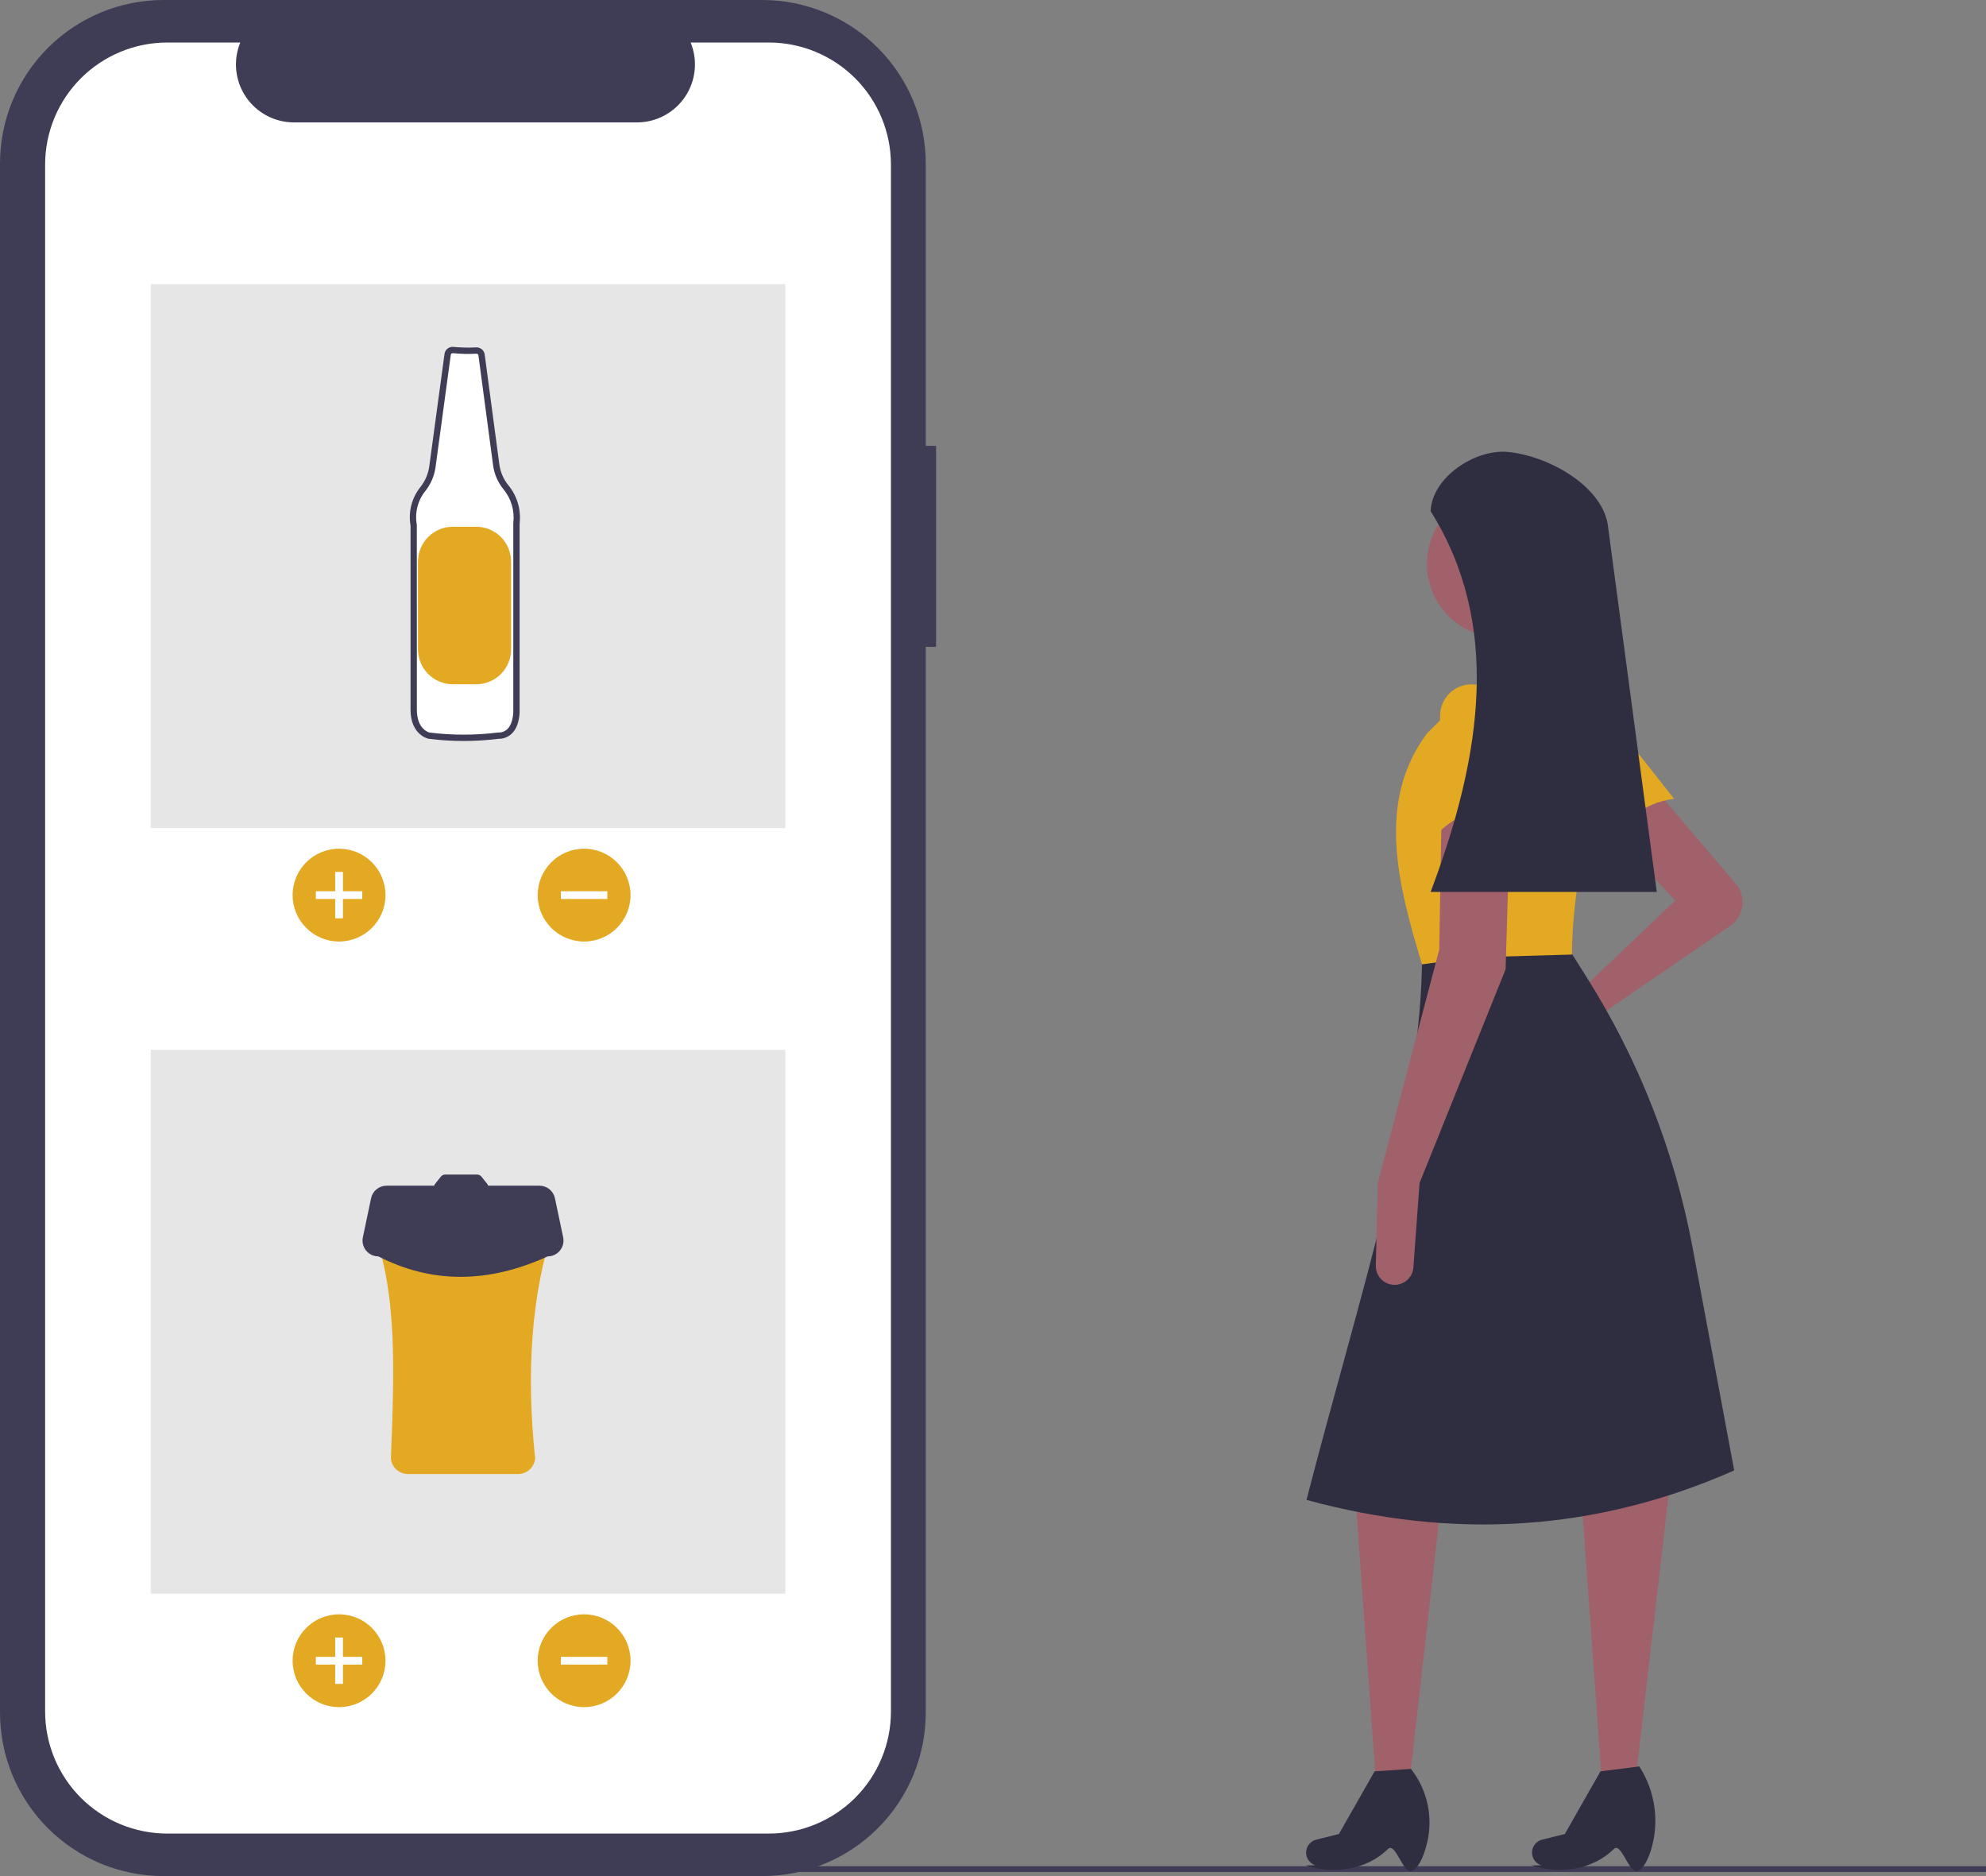 <svg width="252" height="238" viewBox="0 0 252 238" fill="none" xmlns="http://www.w3.org/2000/svg">
<rect x="0" y="0" width="252" height="238" fill="#808080" stroke="none"/>
<g clip-path="url(#clip0_13_223)">
<path d="M252 236.745H81.946V237.478H252V236.745Z" fill="#3F3D56"/>
<path d="M220.264 112.13C220.591 112.514 220.834 112.963 220.977 113.447C221.12 113.931 221.159 114.44 221.093 114.94C221.026 115.44 220.855 115.921 220.591 116.351C220.327 116.781 219.975 117.151 219.559 117.437L201.959 129.509L194.21 134.671C193.77 134.964 193.236 135.083 192.713 135.005C192.189 134.927 191.714 134.657 191.379 134.248C191.184 134.009 191.043 133.731 190.965 133.433C190.888 133.135 190.877 132.823 190.932 132.52C190.987 132.217 191.107 131.929 191.284 131.677C191.462 131.425 191.691 131.214 191.958 131.059L199.464 126.704L212.564 114.239L204.143 105.202L210.381 100.527L220.264 112.13Z" fill="#A0616A"/>
<path d="M178.879 225.803H174.574L172.017 190.277L182.933 189.966L178.879 225.803Z" fill="#A0616A"/>
<path d="M179.191 237.334C178.043 237.857 177.081 233.616 176.113 234.567C173.405 237.226 169.257 237.805 165.642 236.644L166.908 236.63C166.689 236.56 166.488 236.447 166.315 236.296C166.142 236.146 166.001 235.962 165.902 235.756C165.802 235.55 165.745 235.326 165.734 235.097C165.724 234.869 165.76 234.64 165.84 234.426C165.937 234.169 166.094 233.94 166.299 233.758C166.503 233.575 166.749 233.445 167.015 233.379L169.895 232.659L174.418 224.713L179.035 224.401C180.064 225.712 180.782 227.239 181.136 228.868C181.489 230.496 181.468 232.183 181.075 233.803C180.656 235.511 180.009 236.961 179.191 237.334Z" fill="#2F2E41"/>
<path d="M207.543 225.803H203.238L200.681 190.277L211.909 188.096L207.543 225.803Z" fill="#A0616A"/>
<path d="M207.855 237.334C206.707 237.857 205.745 233.616 204.777 234.567C202.069 237.226 197.921 237.805 194.306 236.644L195.572 236.63C195.353 236.56 195.152 236.446 194.979 236.296C194.806 236.146 194.665 235.962 194.566 235.756C194.466 235.55 194.409 235.326 194.398 235.097C194.388 234.869 194.424 234.64 194.504 234.426C194.601 234.169 194.758 233.94 194.963 233.758C195.167 233.575 195.413 233.445 195.679 233.379L198.559 232.659L203.082 224.713L208.011 224.089L208.135 224.293C209.088 225.827 209.702 227.547 209.937 229.337C210.172 231.128 210.022 232.947 209.497 234.675C209.087 235.988 208.529 237.026 207.855 237.334Z" fill="#2F2E41"/>
<path d="M212.424 101.331C208.465 101.881 205.724 104.048 204.608 108.369L197.331 94.945C196.9 94.091 196.79 93.112 197.023 92.184C197.256 91.257 197.815 90.445 198.599 89.897C199.431 89.314 200.453 89.072 201.458 89.219C202.463 89.366 203.373 89.891 204.003 90.687L212.424 101.331Z" fill="#E4A923"/>
<path d="M220.05 186.538C202.356 194.36 184.249 195.322 165.779 190.277C172.524 164.141 180.487 140.508 180.438 121.095L198.529 119.537L201.314 123.949C207.922 134.417 212.484 146.042 214.757 158.208L220.05 186.538Z" fill="#2F2E41"/>
<path d="M190.419 80.895C195.587 80.895 199.776 76.709 199.776 71.546C199.776 66.382 195.587 62.197 190.419 62.197C185.251 62.197 181.062 66.382 181.062 71.546C181.062 76.709 185.251 80.895 190.419 80.895Z" fill="#A0616A"/>
<path d="M200.712 88.062L189.172 88.685L187.3 78.401L196.657 76.844L200.712 88.062Z" fill="#A0616A"/>
<path d="M199.464 121.095L186.821 121.451L180.438 122.342C177.305 112.001 174.667 101.684 181.062 93.048L188.548 85.569L199.776 85.257L199.925 85.342C201.708 86.363 203.09 87.96 203.843 89.871C204.596 91.781 204.675 93.891 204.068 95.853C201.281 104.9 199.491 113.443 199.464 121.095Z" fill="#E4A923"/>
<path d="M180.126 150.077L179.342 160.786C179.3 161.359 179.052 161.898 178.644 162.304C178.235 162.709 177.694 162.953 177.12 162.992C176.789 163.014 176.457 162.967 176.145 162.853C175.834 162.74 175.549 162.563 175.309 162.334C175.07 162.105 174.881 161.828 174.754 161.522C174.628 161.215 174.567 160.886 174.574 160.555L174.824 150.077L182.622 120.472L182.934 102.397L191.667 102.086L191.043 122.965L180.126 150.077Z" fill="#A0616A"/>
<path d="M192.603 103.644C188.9 102.139 185.442 102.643 182.31 105.825L182.739 90.564C182.793 89.61 183.189 88.707 183.856 88.021C184.522 87.335 185.413 86.912 186.366 86.829C187.378 86.741 188.385 87.043 189.181 87.673C189.977 88.303 190.502 89.213 190.648 90.217L192.603 103.644Z" fill="#E4A923"/>
<path d="M210.225 113.149H181.53C188.224 95.438 190.383 78.962 181.53 64.846C181.682 60.606 187.125 56.93 191.352 57.336C196.344 57.816 203.052 61.481 203.987 66.404L210.225 113.149Z" fill="#2F2E41"/>
<path d="M118.776 56.558H117.467V20.734C117.467 18.011 116.93 15.315 115.887 12.799C114.844 10.284 113.316 7.998 111.389 6.073C109.462 4.147 107.174 2.62 104.656 1.578C102.139 0.536 99.44 2.23581e-05 96.715 3.05177e-05H20.752C18.027 2.45053e-05 15.328 0.536 12.81 1.578C10.293 2.62 8.005 4.148 6.078 6.073C4.151 7.998 2.623 10.284 1.58 12.799C0.537 15.315 -3.00876e-06 18.011 0 20.734V217.266C-2.14911e-06 219.989 0.537 222.685 1.58 225.201C2.623 227.716 4.151 230.002 6.078 231.927C8.005 233.853 10.293 235.38 12.81 236.422C15.328 237.464 18.027 238 20.752 238H96.715C99.44 238 102.139 237.464 104.656 236.422C107.174 235.38 109.462 233.853 111.389 231.927C113.316 230.002 114.844 227.716 115.887 225.201C116.93 222.685 117.467 219.989 117.467 217.266V82.058H118.776V56.558Z" fill="#3F3D56"/>
<path d="M97.552 5.394H87.636C88.093 6.511 88.267 7.723 88.143 8.923C88.02 10.123 87.603 11.275 86.93 12.276C86.257 13.277 85.347 14.098 84.281 14.665C83.216 15.232 82.027 15.529 80.82 15.529H37.301C36.094 15.529 34.905 15.232 33.84 14.665C32.774 14.098 31.864 13.277 31.191 12.276C30.518 11.275 30.101 10.123 29.978 8.923C29.855 7.723 30.029 6.511 30.485 5.394H21.223C19.188 5.394 17.173 5.795 15.293 6.573C13.413 7.351 11.704 8.492 10.265 9.929C8.826 11.367 7.685 13.074 6.906 14.953C6.127 16.831 5.726 18.845 5.726 20.878V217.122C5.726 219.155 6.127 221.169 6.906 223.047C7.685 224.926 8.826 226.633 10.265 228.071C11.704 229.508 13.413 230.649 15.293 231.427C17.173 232.205 19.188 232.606 21.223 232.606H97.552C99.587 232.606 101.603 232.205 103.483 231.427C105.363 230.649 107.071 229.508 108.51 228.071C109.949 226.633 111.091 224.926 111.87 223.047C112.649 221.169 113.049 219.155 113.049 217.122V20.878C113.049 16.771 111.417 12.833 108.51 9.929C105.604 7.026 101.662 5.394 97.552 5.394Z" fill="white"/>
<path d="M99.646 36.049H19.129V105.051H99.646V36.049Z" fill="#E6E6E6"/>
<path d="M43.023 119.44C46.276 119.44 48.914 116.804 48.914 113.553C48.914 110.302 46.276 107.667 43.023 107.667C39.769 107.667 37.131 110.302 37.131 113.553C37.131 116.804 39.769 119.44 43.023 119.44Z" fill="#E4A923"/>
<path d="M45.968 113.063H43.514V110.61H42.532V113.063H40.077V114.044H42.532V116.497H43.514V114.044H45.968V113.063Z" fill="white"/>
<path d="M74.117 119.44C77.37 119.44 80.008 116.804 80.008 113.553C80.008 110.302 77.37 107.667 74.117 107.667C70.863 107.667 68.225 110.302 68.225 113.553C68.225 116.804 70.863 119.44 74.117 119.44Z" fill="#E4A923"/>
<path d="M77.062 114.044V113.063H71.171V114.044H77.062Z" fill="white"/>
<path d="M99.646 133.175H19.129V202.176H99.646V133.175Z" fill="#E6E6E6"/>
<path d="M43.023 216.566C46.276 216.566 48.914 213.93 48.914 210.679C48.914 207.428 46.276 204.793 43.023 204.793C39.769 204.793 37.131 207.428 37.131 210.679C37.131 213.93 39.769 216.566 43.023 216.566Z" fill="#E4A923"/>
<path d="M45.968 210.189H43.514V207.736H42.532V210.189H40.077V211.17H42.532V213.622H43.514V211.17H45.968V210.189Z" fill="white"/>
<path d="M74.117 216.566C77.37 216.566 80.008 213.93 80.008 210.679C80.008 207.428 77.37 204.793 74.117 204.793C70.863 204.793 68.225 207.428 68.225 210.679C68.225 213.93 70.863 216.566 74.117 216.566Z" fill="#E4A923"/>
<path d="M77.062 211.17V210.189H71.171V211.17H77.062Z" fill="white"/>
<path d="M57.479 44.403C58.45 44.501 59.428 44.523 60.403 44.471C60.569 44.453 60.735 44.5 60.867 44.604C60.998 44.707 61.083 44.858 61.104 45.024L62.969 59.011C63.112 60.026 63.528 60.984 64.172 61.782C64.703 62.417 65.097 63.155 65.331 63.949C65.565 64.743 65.633 65.576 65.531 66.398V90.157C65.531 90.157 65.652 93.325 63.218 93.325C60.304 93.691 57.357 93.691 54.444 93.325C54.444 93.325 52.495 92.956 52.495 90.033V66.638C52.346 65.822 52.377 64.983 52.584 64.18C52.792 63.377 53.172 62.628 53.698 61.987C54.32 61.186 54.722 60.236 54.865 59.232L56.801 44.952C56.823 44.791 56.906 44.645 57.032 44.543C57.157 44.441 57.318 44.391 57.479 44.403Z" fill="white"/>
<path d="M58.839 94C60.312 94 61.782 93.909 63.243 93.726C63.57 93.734 63.894 93.674 64.197 93.55C64.499 93.427 64.772 93.242 64.999 93.007C65.99 91.978 65.935 90.216 65.932 90.142L65.932 66.422C66.036 65.55 65.96 64.666 65.71 63.824C65.461 62.982 65.042 62.2 64.48 61.525C63.884 60.785 63.499 59.897 63.366 58.955L61.502 44.971C61.465 44.702 61.326 44.458 61.112 44.29C60.899 44.122 60.629 44.044 60.359 44.072C59.412 44.122 58.463 44.099 57.519 44.004L57.508 44.003C57.245 43.984 56.984 44.066 56.779 44.232C56.574 44.398 56.44 44.636 56.404 44.898L54.467 59.178C54.334 60.112 53.96 60.995 53.381 61.74C52.824 62.422 52.42 63.215 52.198 64.067C51.976 64.918 51.94 65.807 52.094 66.674V90.033C52.094 93.251 54.346 93.715 54.369 93.719C55.852 93.906 57.345 94 58.839 94ZM60.457 44.87C60.517 44.867 60.575 44.886 60.621 44.924C60.667 44.962 60.698 45.016 60.706 45.075L62.572 59.064C62.725 60.152 63.17 61.179 63.86 62.034C64.356 62.628 64.725 63.317 64.944 64.059C65.163 64.801 65.227 65.58 65.133 66.348L65.13 66.398V90.157C65.131 90.187 65.174 91.672 64.42 92.453C64.264 92.612 64.076 92.736 63.869 92.817C63.662 92.898 63.44 92.935 63.218 92.924L63.167 92.927C60.288 93.289 57.374 93.289 54.494 92.927C54.456 92.918 52.896 92.562 52.896 90.033L52.889 66.567C52.75 65.808 52.779 65.027 52.972 64.28C53.165 63.533 53.519 62.837 54.008 62.241C54.676 61.383 55.108 60.365 55.262 59.288L57.199 45.006C57.207 44.947 57.237 44.894 57.283 44.856C57.329 44.819 57.387 44.8 57.446 44.802C58.435 44.901 59.431 44.924 60.424 44.871C60.435 44.87 60.446 44.87 60.457 44.87Z" fill="#3F3D56"/>
<path d="M60.423 66.823H57.467C56.885 66.823 56.309 66.938 55.772 67.16C55.234 67.383 54.745 67.709 54.334 68.121C53.922 68.532 53.596 69.021 53.373 69.558C53.151 70.096 53.036 70.672 53.036 71.254V82.374C53.036 83.549 53.503 84.676 54.334 85.507C55.165 86.338 56.292 86.805 57.467 86.805H60.423C61.005 86.805 61.581 86.69 62.118 86.468C62.656 86.245 63.145 85.919 63.556 85.507C63.967 85.096 64.294 84.607 64.516 84.07C64.739 83.532 64.854 82.956 64.854 82.374V71.254C64.854 70.079 64.387 68.952 63.556 68.121C62.725 67.29 61.598 66.823 60.423 66.823Z" fill="#E4A923"/>
<path d="M49.322 153.012C49.023 153.012 48.727 153.074 48.452 153.195C48.178 153.315 47.931 153.491 47.728 153.711C47.526 153.931 47.37 154.191 47.273 154.475C47.176 154.758 47.138 155.058 47.163 155.357C50.471 163.909 50.023 173.809 49.6 185.01C49.647 185.552 49.895 186.056 50.294 186.424C50.694 186.792 51.217 186.997 51.76 187H65.742C66.285 186.997 66.808 186.792 67.207 186.424C67.607 186.056 67.855 185.552 67.902 185.01C66.766 174.128 67.379 164.142 70.339 155.357C70.364 155.058 70.326 154.758 70.229 154.475C70.131 154.191 69.976 153.931 69.773 153.711C69.57 153.491 69.324 153.315 69.049 153.195C68.775 153.074 68.479 153.012 68.179 153.012H49.322Z" fill="#E4A923"/>
<path d="M71.459 156.965L70.416 152.01C70.321 151.559 70.074 151.155 69.716 150.865C69.359 150.574 68.912 150.416 68.452 150.416H61.94C61.914 150.33 61.873 150.249 61.817 150.178L61.094 149.273C61.025 149.188 60.939 149.119 60.841 149.072C60.742 149.025 60.634 149 60.525 149H56.504C56.395 149 56.288 149.025 56.189 149.072C56.091 149.119 56.004 149.188 55.936 149.273L55.212 150.178C55.157 150.249 55.116 150.33 55.09 150.416H49.05C48.59 150.416 48.143 150.574 47.786 150.865C47.428 151.155 47.181 151.559 47.086 152.01L46.043 156.965C45.981 157.257 45.986 157.559 46.056 157.85C46.126 158.14 46.26 158.411 46.449 158.643C46.637 158.875 46.874 159.062 47.144 159.19C47.413 159.318 47.708 159.385 48.007 159.385C54.669 162.803 61.82 162.887 69.495 159.385C69.793 159.385 70.088 159.318 70.358 159.19C70.628 159.062 70.865 158.875 71.053 158.643C71.242 158.411 71.376 158.14 71.446 157.85C71.516 157.559 71.52 157.257 71.459 156.965Z" fill="#3F3D56"/>
</g>
<defs>
<clipPath id="clip0_13_223">
<rect width="252" height="238" fill="white"/>
</clipPath>
</defs>
</svg>
